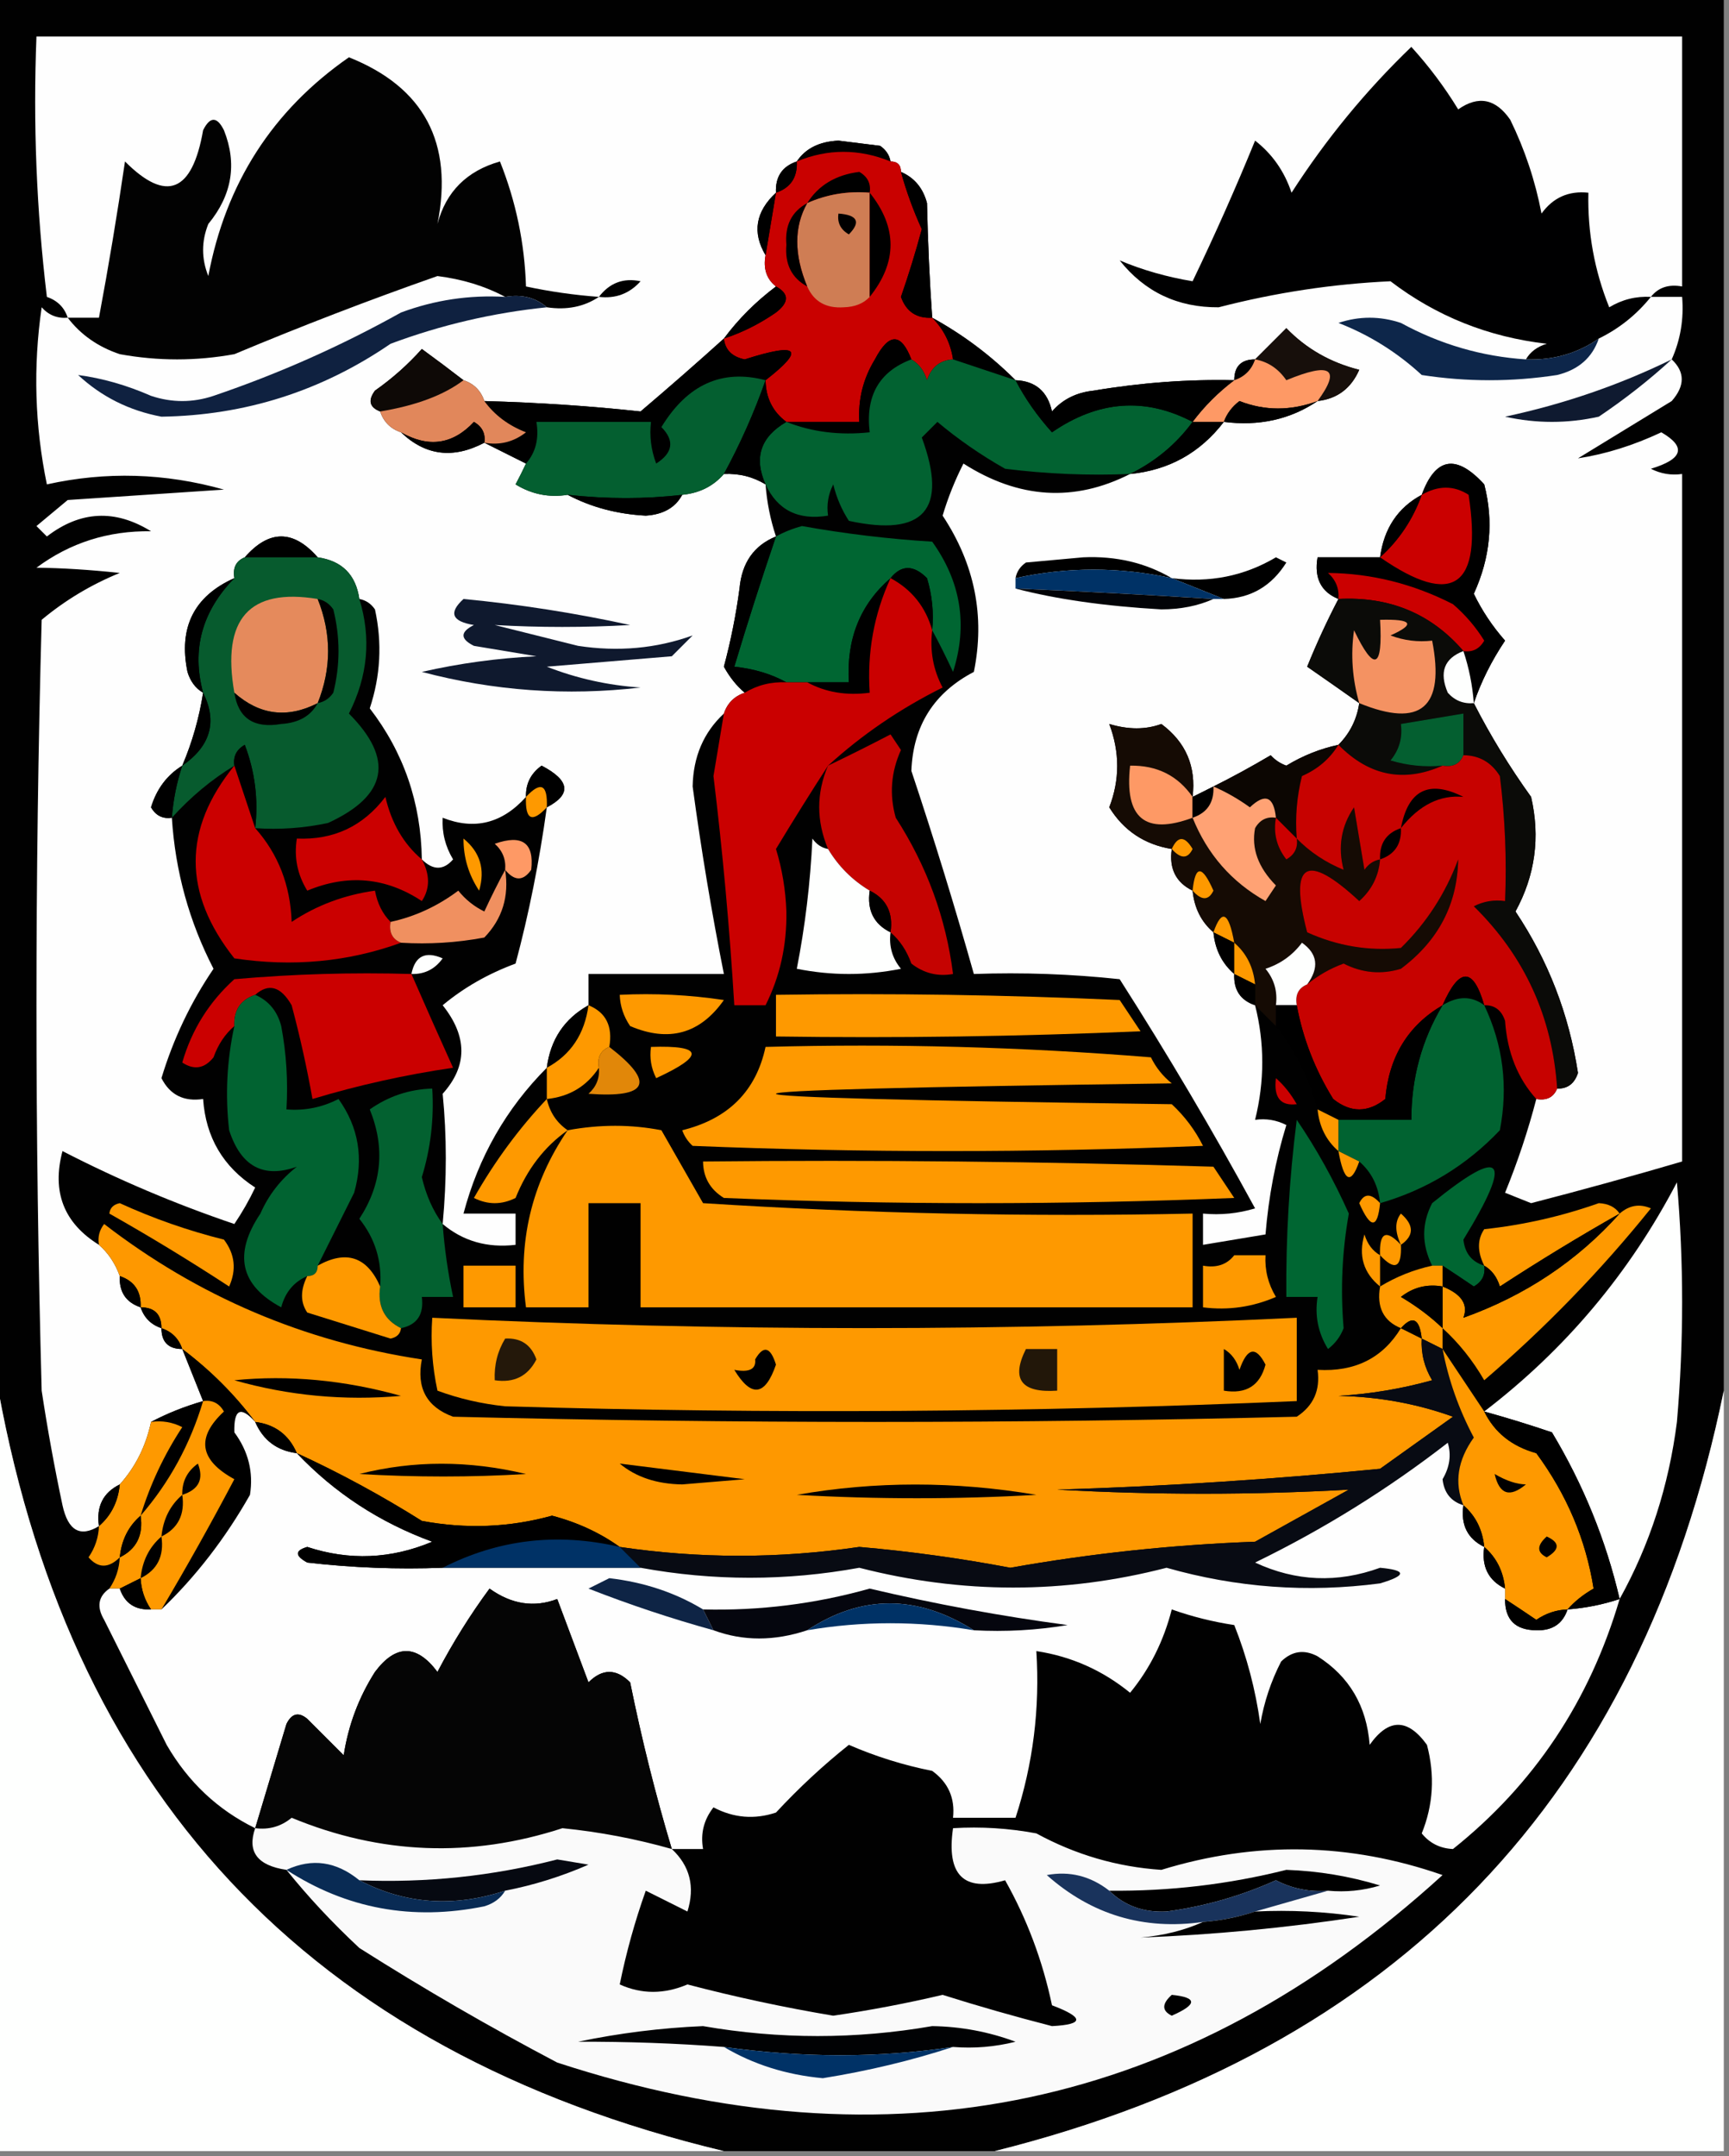 <?xml version="1.0" encoding="UTF-8"?>
<!DOCTYPE svg PUBLIC "-//W3C//DTD SVG 1.1//EN" "http://www.w3.org/Graphics/SVG/1.1/DTD/svg11.dtd">
<svg xmlns="http://www.w3.org/2000/svg" version="1.1" width="166px" height="207px" style="shape-rendering:geometricPrecision; text-rendering:geometricPrecision; image-rendering:optimizeQuality; fill-rule:evenodd; clip-rule:evenodd" xmlns:xlink="http://www.w3.org/1999/xlink">
<rect width="100%" height="100%" fill="#808080" stroke="none"/>
<g><path style="opacity:1" fill="#010101" d="M -0.5,-0.5 C 54.833,-0.5 110.167,-0.5 165.5,-0.5C 165.5,44.167 165.5,88.833 165.5,133.5C 157.503,172.498 134.169,196.831 95.5,206.5C 86.833,206.5 78.167,206.5 69.5,206.5C 29.593,196.928 6.26,171.928 -0.5,131.5C -0.5,87.5 -0.5,43.5 -0.5,-0.5 Z"/></g>
<g><path style="opacity:1" fill="#fefefe" d="M 158.5,28.5 C 159.5,28.5 160.5,28.5 161.5,28.5C 161.675,30.621 161.341,32.621 160.5,34.5C 161.782,35.708 161.782,37.042 160.5,38.5C 157.5,40.333 154.5,42.167 151.5,44C 154.161,43.593 156.827,42.759 159.5,41.5C 161.925,42.9 161.592,44.066 158.5,45C 159.448,45.483 160.448,45.65 161.5,45.5C 161.5,67.5 161.5,89.5 161.5,111.5C 156.717,112.905 151.883,114.238 147,115.5C 146.167,115.167 145.333,114.833 144.5,114.5C 145.705,111.55 146.705,108.55 147.5,105.5C 148.492,105.672 149.158,105.338 149.5,104.5C 150.497,104.53 151.164,104.03 151.5,103C 150.635,97.357 148.635,92.19 145.5,87.5C 147.391,84.038 147.891,80.372 147,76.5C 144.914,73.597 143.081,70.597 141.5,67.5C 142.199,65.444 143.199,63.444 144.5,61.5C 143.289,60.126 142.289,58.626 141.5,57C 143.085,53.54 143.418,50.04 142.5,46.5C 139.819,43.56 137.819,43.893 136.5,47.5C 134.204,48.733 132.87,50.733 132.5,53.5C 130.5,53.5 128.5,53.5 126.5,53.5C 126.157,55.483 126.824,56.817 128.5,57.5C 127.412,59.583 126.412,61.749 125.5,64C 127.196,65.176 128.862,66.343 130.5,67.5C 130.267,69.062 129.6,70.395 128.5,71.5C 126.742,71.877 125.075,72.543 123.5,73.5C 122.914,73.291 122.414,72.957 122,72.5C 120.124,73.609 118.291,74.609 116.5,75.5C 115.833,75.833 115.167,76.167 114.5,76.5C 114.854,73.579 113.854,71.246 111.5,69.5C 109.997,70.052 108.331,70.052 106.5,69.5C 107.516,72.2 107.516,74.866 106.5,77.5C 107.886,79.742 109.886,81.075 112.5,81.5C 112.229,83.38 112.896,84.713 114.5,85.5C 114.66,87.153 115.326,88.486 116.5,89.5C 116.66,91.153 117.326,92.486 118.5,93.5C 118.427,95.027 119.094,96.027 120.5,96.5C 121.418,100.122 121.418,103.788 120.5,107.5C 121.552,107.351 122.552,107.517 123.5,108C 122.46,111.4 121.794,114.9 121.5,118.5C 119.5,118.833 117.5,119.167 115.5,119.5C 115.5,118.5 115.5,117.5 115.5,116.5C 117.199,116.66 118.866,116.494 120.5,116C 116.432,108.534 112.099,101.201 107.5,94C 102.845,93.501 98.178,93.334 93.5,93.5C 91.661,86.979 89.661,80.479 87.5,74C 87.666,69.669 89.666,66.502 93.5,64.5C 94.587,59.165 93.587,54.165 90.5,49.5C 91.015,47.775 91.682,46.108 92.5,44.5C 97.808,47.889 103.141,48.223 108.5,45.5C 112.222,45.139 115.222,43.472 117.5,40.5C 120.877,40.932 123.877,40.266 126.5,38.5C 128.384,38.288 129.717,37.288 130.5,35.5C 127.731,34.801 125.398,33.468 123.5,31.5C 122.452,32.548 121.452,33.548 120.5,34.5C 119.167,34.5 118.5,35.167 118.5,36.5C 114.055,36.401 109.555,36.734 105,37.5C 103.342,37.675 102.009,38.342 101,39.5C 100.578,37.574 99.411,36.574 97.5,36.5C 95.121,34.122 92.455,32.122 89.5,30.5C 89.25,26.944 89.083,23.277 89,19.5C 88.623,18.058 87.79,17.058 86.5,16.5C 86.5,15.833 86.167,15.5 85.5,15.5C 85.389,14.883 85.056,14.383 84.5,14C 83.167,13.833 81.833,13.667 80.5,13.5C 78.667,13.585 77.334,14.252 76.5,15.5C 75.094,15.973 74.427,16.973 74.5,18.5C 72.539,20.32 72.206,22.32 73.5,24.5C 73.263,25.791 73.596,26.791 74.5,27.5C 72.564,28.954 70.897,30.621 69.5,32.5C 66.946,34.806 64.279,37.139 61.5,39.5C 56.721,38.978 51.721,38.645 46.5,38.5C 46.167,37.5 45.5,36.833 44.5,36.5C 43.235,35.521 41.901,34.521 40.5,33.5C 39.174,34.99 37.674,36.324 36,37.5C 35.308,38.437 35.475,39.103 36.5,39.5C 36.833,40.5 37.5,41.167 38.5,41.5C 40.838,43.743 43.504,44.076 46.5,42.5C 47.833,43.167 49.167,43.833 50.5,44.5C 50.196,45.15 49.863,45.816 49.5,46.5C 51.045,47.452 52.712,47.785 54.5,47.5C 56.74,48.687 59.24,49.354 62,49.5C 63.681,49.392 64.848,48.725 65.5,47.5C 67.153,47.34 68.486,46.674 69.5,45.5C 70.959,45.433 72.292,45.766 73.5,46.5C 73.629,48.216 73.962,49.883 74.5,51.5C 72.386,52.36 71.219,54.027 71,56.5C 70.661,59.036 70.161,61.536 69.5,64C 70.056,65.011 70.722,65.844 71.5,66.5C 70.5,66.833 69.833,67.5 69.5,68.5C 67.555,70.307 66.555,72.64 66.5,75.5C 67.316,81.545 68.316,87.545 69.5,93.5C 65.167,93.5 60.833,93.5 56.5,93.5C 56.5,94.5 56.5,95.5 56.5,96.5C 54.178,97.802 52.845,99.802 52.5,102.5C 48.598,106.416 45.931,111.083 44.5,116.5C 46.167,116.5 47.833,116.5 49.5,116.5C 49.5,117.5 49.5,118.5 49.5,119.5C 46.789,119.815 44.456,119.148 42.5,117.5C 42.902,113.225 42.902,109.058 42.5,105C 44.894,102.339 44.894,99.505 42.5,96.5C 44.535,94.805 46.868,93.472 49.5,92.5C 50.773,87.746 51.773,82.746 52.5,77.5C 54.892,76.258 54.725,74.924 52,73.5C 50.961,74.244 50.461,75.244 50.5,76.5C 48.218,79.044 45.551,79.711 42.5,78.5C 42.421,79.93 42.754,81.264 43.5,82.5C 42.575,83.562 41.575,83.562 40.5,82.5C 40.423,77.061 38.757,72.227 35.5,68C 36.536,64.879 36.703,61.712 36,58.5C 35.617,57.944 35.117,57.611 34.5,57.5C 34.167,55.167 32.833,53.833 30.5,53.5C 28.167,50.833 25.833,50.833 23.5,53.5C 22.662,53.842 22.328,54.508 22.5,55.5C 18.625,57.233 17.125,60.233 18,64.5C 18.278,65.416 18.778,66.082 19.5,66.5C 19.122,68.921 18.455,71.254 17.5,73.5C 16.035,74.406 15.035,75.739 14.5,77.5C 14.957,78.297 15.624,78.631 16.5,78.5C 16.826,83.634 18.159,88.468 20.5,93C 18.314,96.215 16.648,99.715 15.5,103.5C 16.32,105.111 17.654,105.778 19.5,105.5C 19.754,109.175 21.42,112.009 24.5,114C 23.929,115.205 23.262,116.372 22.5,117.5C 16.822,115.577 11.322,113.244 6,110.5C 4.959,114.41 6.125,117.41 9.5,119.5C 10.401,120.29 11.068,121.29 11.5,122.5C 11.427,124.027 12.094,125.027 13.5,125.5C 13.833,126.5 14.5,127.167 15.5,127.5C 15.5,128.833 16.167,129.5 17.5,129.5C 18.167,131.167 18.833,132.833 19.5,134.5C 17.694,135.024 16.028,135.691 14.5,136.5C 14.008,138.819 13.008,140.819 11.5,142.5C 9.896,143.287 9.229,144.62 9.5,146.5C 7.7,147.605 6.533,146.939 6,144.5C 5.226,140.853 4.559,137.186 4,133.5C 3.333,108.833 3.333,84.167 4,59.5C 6.251,57.623 8.751,56.123 11.5,55C 8.568,54.689 5.902,54.522 3.5,54.5C 6.727,52.103 10.394,50.937 14.5,51C 11.047,48.864 7.713,49.031 4.5,51.5C 4.167,51.167 3.833,50.833 3.5,50.5C 4.5,49.667 5.5,48.833 6.5,48C 11.5,47.667 16.5,47.333 21.5,47C 15.842,45.408 10.175,45.241 4.5,46.5C 3.337,40.862 3.17,35.196 4,29.5C 4.671,30.252 5.504,30.586 6.5,30.5C 6.189,29.522 5.522,28.855 4.5,28.5C 3.502,20.193 3.169,11.86 3.5,3.5C 56.167,3.5 108.833,3.5 161.5,3.5C 161.5,11.5 161.5,19.5 161.5,27.5C 160.209,27.263 159.209,27.596 158.5,28.5 Z"/></g>
<g><path style="opacity:1" fill="#000001" d="M 158.5,28.5 C 157.127,30.206 155.461,31.54 153.5,32.5C 151.442,33.933 149.108,34.6 146.5,34.5C 146.918,33.778 147.584,33.278 148.5,33C 142.896,32.357 137.896,30.357 133.5,27C 127.962,27.255 122.462,28.088 117,29.5C 113.077,29.529 109.91,28.029 107.5,25C 109.706,25.926 112.039,26.592 114.5,27C 116.634,22.566 118.634,18.066 120.5,13.5C 122.146,14.779 123.313,16.445 124,18.5C 127.297,13.372 131.13,8.706 135.5,4.5C 137.192,6.359 138.692,8.359 140,10.5C 141.938,9.14 143.604,9.473 145,11.5C 146.399,14.363 147.399,17.363 148,20.5C 149.11,18.963 150.61,18.297 152.5,18.5C 152.412,22.306 153.079,25.973 154.5,29.5C 155.736,28.754 157.07,28.421 158.5,28.5 Z"/></g>
<g><path style="opacity:1" fill="#020202" d="M 57.5,28.5 C 56.081,29.451 54.415,29.785 52.5,29.5C 51.432,28.566 50.099,28.232 48.5,28.5C 46.566,27.468 44.4,26.802 42,26.5C 35.469,28.79 28.969,31.29 22.5,34C 18.833,34.667 15.167,34.667 11.5,34C 9.416,33.303 7.749,32.136 6.5,30.5C 7.5,30.5 8.5,30.5 9.5,30.5C 10.429,25.536 11.263,20.536 12,15.5C 15.959,19.477 18.459,18.477 19.5,12.5C 20.167,11.167 20.833,11.167 21.5,12.5C 22.782,15.727 22.282,18.727 20,21.5C 19.333,23.167 19.333,24.833 20,26.5C 21.673,17.59 26.173,10.59 33.5,5.5C 40.719,8.378 43.553,13.712 42,21.5C 42.818,18.405 44.818,16.405 48,15.5C 49.536,19.346 50.369,23.346 50.5,27.5C 52.806,27.993 55.139,28.326 57.5,28.5 Z"/></g>
<g><path style="opacity:1" fill="#000000" d="M 85.5,15.5 C 82.465,14.267 79.465,14.267 76.5,15.5C 77.334,14.252 78.667,13.585 80.5,13.5C 81.833,13.667 83.167,13.833 84.5,14C 85.056,14.383 85.389,14.883 85.5,15.5 Z"/></g>
<g><path style="opacity:1" fill="#c90100" d="M 85.5,15.5 C 86.167,15.5 86.5,15.833 86.5,16.5C 87.014,18.366 87.68,20.2 88.5,22C 87.91,24.196 87.243,26.362 86.5,28.5C 87.005,29.919 88.005,30.585 89.5,30.5C 90.6,31.605 91.267,32.938 91.5,34.5C 90.25,34.577 89.417,35.244 89,36.5C 88.722,35.584 88.222,34.917 87.5,34.5C 86.516,31.93 85.349,31.93 84,34.5C 82.872,36.345 82.372,38.345 82.5,40.5C 80.167,40.5 77.833,40.5 75.5,40.5C 74.194,39.533 73.527,38.199 73.5,36.5C 77.357,33.505 76.69,32.839 71.5,34.5C 70.287,34.253 69.62,33.586 69.5,32.5C 71.255,31.928 72.922,31.095 74.5,30C 75.774,29.023 75.774,28.189 74.5,27.5C 73.596,26.791 73.263,25.791 73.5,24.5C 73.833,22.5 74.167,20.5 74.5,18.5C 75.906,18.027 76.573,17.027 76.5,15.5C 79.465,14.267 82.465,14.267 85.5,15.5 Z"/></g>
<g><path style="opacity:1" fill="#000000" d="M 76.5,15.5 C 76.573,17.027 75.906,18.027 74.5,18.5C 74.427,16.973 75.094,15.973 76.5,15.5 Z"/></g>
<g><path style="opacity:1" fill="#000000" d="M 83.5,18.5 C 81.379,18.325 79.379,18.659 77.5,19.5C 78.574,17.785 80.241,16.785 82.5,16.5C 83.297,16.957 83.631,17.624 83.5,18.5 Z"/></g>
<g><path style="opacity:1" fill="#000000" d="M 86.5,16.5 C 87.79,17.058 88.623,18.058 89,19.5C 89.083,23.277 89.25,26.944 89.5,30.5C 88.005,30.585 87.005,29.919 86.5,28.5C 87.243,26.362 87.91,24.196 88.5,22C 87.68,20.2 87.014,18.366 86.5,16.5 Z"/></g>
<g><path style="opacity:1" fill="#000000" d="M 74.5,18.5 C 74.167,20.5 73.833,22.5 73.5,24.5C 72.206,22.32 72.539,20.32 74.5,18.5 Z"/></g>
<g><path style="opacity:1" fill="#cf7d54" d="M 83.5,18.5 C 83.5,21.833 83.5,25.167 83.5,28.5C 82.903,29.139 82.07,29.472 81,29.5C 79.301,29.613 78.134,28.947 77.5,27.5C 76.225,24.431 76.225,21.764 77.5,19.5C 79.379,18.659 81.379,18.325 83.5,18.5 Z"/></g>
<g><path style="opacity:1" fill="#000000" d="M 83.5,18.5 C 86.167,21.833 86.167,25.167 83.5,28.5C 83.5,25.167 83.5,21.833 83.5,18.5 Z"/></g>
<g><path style="opacity:1" fill="#000000" d="M 77.5,19.5 C 76.225,21.764 76.225,24.431 77.5,27.5C 76.007,26.688 75.34,25.355 75.5,23.5C 75.34,21.645 76.007,20.312 77.5,19.5 Z"/></g>
<g><path style="opacity:1" fill="#000000" d="M 80.5,20.5 C 82.337,20.64 82.67,21.306 81.5,22.5C 80.703,22.043 80.369,21.376 80.5,20.5 Z"/></g>
<g><path style="opacity:1" fill="#000000" d="M 57.5,28.5 C 58.527,27.152 59.86,26.652 61.5,27C 60.437,28.188 59.103,28.688 57.5,28.5 Z"/></g>
<g><path style="opacity:1" fill="#000000" d="M 74.5,27.5 C 75.774,28.189 75.774,29.023 74.5,30C 72.922,31.095 71.255,31.928 69.5,32.5C 70.897,30.621 72.564,28.954 74.5,27.5 Z"/></g>
<g><path style="opacity:1" fill="#0f2140" d="M 48.5,28.5 C 50.099,28.232 51.432,28.566 52.5,29.5C 47.347,30.025 42.347,31.192 37.5,33C 30.863,37.546 23.529,39.879 15.5,40C 12.412,39.421 9.745,38.087 7.5,36C 9.823,36.306 12.156,36.972 14.5,38C 16.5,38.667 18.5,38.667 20.5,38C 26.736,35.883 32.736,33.216 38.5,30C 41.726,28.801 45.059,28.301 48.5,28.5 Z"/></g>
<g><path style="opacity:1" fill="#000000" d="M 89.5,30.5 C 92.455,32.122 95.121,34.122 97.5,36.5C 95.5,35.833 93.5,35.167 91.5,34.5C 91.267,32.938 90.6,31.605 89.5,30.5 Z"/></g>
<g><path style="opacity:1" fill="#0d264a" d="M 146.5,34.5 C 149.108,34.6 151.442,33.933 153.5,32.5C 152.878,34.335 151.544,35.502 149.5,36C 145.167,36.667 140.833,36.667 136.5,36C 134.137,33.82 131.47,32.153 128.5,31C 130.5,30.333 132.5,30.333 134.5,31C 138.268,33.056 142.268,34.222 146.5,34.5 Z"/></g>
<g><path style="opacity:1" fill="#170f0b" d="M 126.5,38.5 C 128.782,35.392 127.782,34.725 123.5,36.5C 122.735,35.388 121.735,34.721 120.5,34.5C 121.452,33.548 122.452,32.548 123.5,31.5C 125.398,33.468 127.731,34.801 130.5,35.5C 129.717,37.288 128.384,38.288 126.5,38.5 Z"/></g>
<g><path style="opacity:1" fill="#000000" d="M 69.5,32.5 C 69.62,33.586 70.287,34.253 71.5,34.5C 76.69,32.839 77.357,33.505 73.5,36.5C 69.332,35.403 65.998,36.903 63.5,41C 64.784,42.297 64.617,43.464 63,44.5C 62.51,43.207 62.343,41.873 62.5,40.5C 58.833,40.5 55.167,40.5 51.5,40.5C 51.768,42.099 51.434,43.432 50.5,44.5C 49.167,43.833 47.833,43.167 46.5,42.5C 47.978,42.762 49.311,42.429 50.5,41.5C 48.816,40.85 47.483,39.85 46.5,38.5C 51.721,38.645 56.721,38.978 61.5,39.5C 64.279,37.139 66.946,34.806 69.5,32.5 Z"/></g>
<g><path style="opacity:1" fill="#000000" d="M 87.5,34.5 C 84.41,35.665 83.076,37.998 83.5,41.5C 80.615,41.806 77.948,41.473 75.5,40.5C 77.833,40.5 80.167,40.5 82.5,40.5C 82.372,38.345 82.872,36.345 84,34.5C 85.349,31.93 86.516,31.93 87.5,34.5 Z"/></g>
<g><path style="opacity:1" fill="#0e0906" d="M 44.5,36.5 C 42.608,37.931 39.941,38.931 36.5,39.5C 35.475,39.103 35.308,38.437 36,37.5C 37.674,36.324 39.174,34.99 40.5,33.5C 41.901,34.521 43.235,35.521 44.5,36.5 Z"/></g>
<g><path style="opacity:1" fill="#026231" d="M 87.5,34.5 C 88.222,34.917 88.722,35.584 89,36.5C 89.417,35.244 90.25,34.577 91.5,34.5C 93.5,35.167 95.5,35.833 97.5,36.5C 98.421,38.269 99.588,39.935 101,41.5C 105.442,38.443 109.942,38.109 114.5,40.5C 112.941,42.624 110.941,44.291 108.5,45.5C 104.486,45.666 100.486,45.499 96.5,45C 94.161,43.677 91.995,42.177 90,40.5C 89.5,41 89,41.5 88.5,42C 91.046,48.904 88.712,51.57 81.5,50C 80.809,48.933 80.309,47.766 80,46.5C 79.517,47.448 79.35,48.448 79.5,49.5C 76.642,49.972 74.642,48.972 73.5,46.5C 72.355,43.936 73.021,41.936 75.5,40.5C 77.948,41.473 80.615,41.806 83.5,41.5C 83.076,37.998 84.41,35.665 87.5,34.5 Z"/></g>
<g><path style="opacity:1" fill="#000000" d="M 120.5,34.5 C 120.167,35.5 119.5,36.167 118.5,36.5C 118.5,35.167 119.167,34.5 120.5,34.5 Z"/></g>
<g><path style="opacity:1" fill="#fe9965" d="M 120.5,34.5 C 121.735,34.721 122.735,35.388 123.5,36.5C 127.782,34.725 128.782,35.392 126.5,38.5C 123.932,39.45 121.432,39.45 119,38.5C 118.283,39.044 117.783,39.711 117.5,40.5C 116.5,40.5 115.5,40.5 114.5,40.5C 115.625,39 116.959,37.667 118.5,36.5C 119.5,36.167 120.167,35.5 120.5,34.5 Z"/></g>
<g><path style="opacity:1" fill="#045f30" d="M 73.5,36.5 C 72.412,39.599 71.078,42.599 69.5,45.5C 68.486,46.674 67.153,47.34 65.5,47.5C 61.954,47.915 58.287,47.915 54.5,47.5C 52.712,47.785 51.045,47.452 49.5,46.5C 49.863,45.816 50.196,45.15 50.5,44.5C 51.434,43.432 51.768,42.099 51.5,40.5C 55.167,40.5 58.833,40.5 62.5,40.5C 62.343,41.873 62.51,43.207 63,44.5C 64.617,43.464 64.784,42.297 63.5,41C 65.998,36.903 69.332,35.403 73.5,36.5 Z"/></g>
<g><path style="opacity:1" fill="#e1875b" d="M 44.5,36.5 C 45.5,36.833 46.167,37.5 46.5,38.5C 47.483,39.85 48.816,40.85 50.5,41.5C 49.311,42.429 47.978,42.762 46.5,42.5C 46.631,41.624 46.297,40.957 45.5,40.5C 43.473,42.674 41.14,43.008 38.5,41.5C 37.5,41.167 36.833,40.5 36.5,39.5C 39.941,38.931 42.608,37.931 44.5,36.5 Z"/></g>
<g><path style="opacity:1" fill="#000000" d="M 73.5,36.5 C 73.527,38.199 74.194,39.533 75.5,40.5C 73.021,41.936 72.355,43.936 73.5,46.5C 72.292,45.766 70.959,45.433 69.5,45.5C 71.078,42.599 72.412,39.599 73.5,36.5 Z"/></g>
<g><path style="opacity:1" fill="#000000" d="M 97.5,36.5 C 99.411,36.574 100.578,37.574 101,39.5C 102.009,38.342 103.342,37.675 105,37.5C 109.555,36.734 114.055,36.401 118.5,36.5C 116.959,37.667 115.625,39 114.5,40.5C 109.942,38.109 105.442,38.443 101,41.5C 99.588,39.935 98.421,38.269 97.5,36.5 Z"/></g>
<g><path style="opacity:1" fill="#000000" d="M 126.5,38.5 C 123.877,40.266 120.877,40.932 117.5,40.5C 117.783,39.711 118.283,39.044 119,38.5C 121.432,39.45 123.932,39.45 126.5,38.5 Z"/></g>
<g><path style="opacity:1" fill="#0f1a30" d="M 160.5,34.5 C 158.353,36.469 156.02,38.303 153.5,40C 150.5,40.667 147.5,40.667 144.5,40C 150.15,38.79 155.483,36.957 160.5,34.5 Z"/></g>
<g><path style="opacity:1" fill="#000000" d="M 46.5,42.5 C 43.504,44.076 40.838,43.743 38.5,41.5C 41.14,43.008 43.473,42.674 45.5,40.5C 46.297,40.957 46.631,41.624 46.5,42.5 Z"/></g>
<g><path style="opacity:1" fill="#000000" d="M 114.5,40.5 C 115.5,40.5 116.5,40.5 117.5,40.5C 115.222,43.472 112.222,45.139 108.5,45.5C 110.941,44.291 112.941,42.624 114.5,40.5 Z"/></g>
<g><path style="opacity:1" fill="#000000" d="M 141.5,67.5 C 141.371,65.784 141.038,64.117 140.5,62.5C 141.376,62.631 142.043,62.297 142.5,61.5C 141.687,60.186 140.687,59.02 139.5,58C 135.673,56.043 131.673,55.043 127.5,55C 128.252,55.671 128.586,56.504 128.5,57.5C 126.824,56.817 126.157,55.483 126.5,53.5C 128.5,53.5 130.5,53.5 132.5,53.5C 139.515,58.359 142.348,56.359 141,47.5C 139.586,46.587 138.086,46.587 136.5,47.5C 137.819,43.893 139.819,43.56 142.5,46.5C 143.418,50.04 143.085,53.54 141.5,57C 142.289,58.626 143.289,60.126 144.5,61.5C 143.199,63.444 142.199,65.444 141.5,67.5 Z"/></g>
<g><path style="opacity:1" fill="#cb0000" d="M 132.5,53.5 C 134.326,51.852 135.66,49.852 136.5,47.5C 138.086,46.587 139.586,46.587 141,47.5C 142.348,56.359 139.515,58.359 132.5,53.5 Z"/></g>
<g><path style="opacity:1" fill="#000000" d="M 54.5,47.5 C 58.287,47.915 61.954,47.915 65.5,47.5C 64.848,48.725 63.681,49.392 62,49.5C 59.24,49.354 56.74,48.687 54.5,47.5 Z"/></g>
<g><path style="opacity:1" fill="#000000" d="M 136.5,47.5 C 135.66,49.852 134.326,51.852 132.5,53.5C 132.87,50.733 134.204,48.733 136.5,47.5 Z"/></g>
<g><path style="opacity:1" fill="#006632" d="M 89.5,60.5 C 89.66,58.801 89.493,57.134 89,55.5C 87.708,54.209 86.542,54.209 85.5,55.5C 82.582,58.028 81.248,61.361 81.5,65.5C 80.167,65.5 78.833,65.5 77.5,65.5C 76.833,65.5 76.167,65.5 75.5,65.5C 74.048,64.698 72.382,64.198 70.5,64C 71.756,59.808 73.09,55.642 74.5,51.5C 75.265,51.077 76.098,50.743 77,50.5C 81.127,51.239 85.294,51.739 89.5,52C 92.264,55.853 92.931,60.02 91.5,64.5C 90.828,63.051 90.161,61.718 89.5,60.5 Z"/></g>
<g><path style="opacity:1" fill="#000000" d="M 30.5,53.5 C 28.167,53.5 25.833,53.5 23.5,53.5C 25.833,50.833 28.167,50.833 30.5,53.5 Z"/></g>
<g><path style="opacity:1" fill="#000000" d="M 74.5,51.5 C 73.09,55.642 71.756,59.808 70.5,64C 72.382,64.198 74.048,64.698 75.5,65.5C 74.041,65.433 72.708,65.766 71.5,66.5C 70.722,65.844 70.056,65.011 69.5,64C 70.161,61.536 70.661,59.036 71,56.5C 71.219,54.027 72.386,52.36 74.5,51.5 Z"/></g>
<g><path style="opacity:1" fill="#075b2e" d="M 23.5,53.5 C 25.833,53.5 28.167,53.5 30.5,53.5C 32.833,53.833 34.167,55.167 34.5,57.5C 35.657,61.242 35.323,64.909 33.5,68.5C 37.865,72.883 37.198,76.383 31.5,79C 29.19,79.497 26.857,79.663 24.5,79.5C 24.813,76.753 24.48,74.087 23.5,71.5C 22.703,71.957 22.369,72.624 22.5,73.5C 20.304,74.838 18.304,76.505 16.5,78.5C 16.629,76.784 16.962,75.117 17.5,73.5C 20.218,71.618 20.885,69.285 19.5,66.5C 18.385,62.359 19.385,58.692 22.5,55.5C 22.328,54.508 22.662,53.842 23.5,53.5 Z"/></g>
<g><path style="opacity:1" fill="#000000" d="M 112.5,55.5 C 107.469,54.409 102.469,54.409 97.5,55.5C 97.611,54.883 97.944,54.383 98.5,54C 100.333,53.833 102.167,53.667 104,53.5C 107.15,53.36 109.983,54.027 112.5,55.5 Z"/></g>
<g><path style="opacity:1" fill="#000000" d="M 117.5,57.5 C 115.833,56.833 114.167,56.167 112.5,55.5C 116.131,55.968 119.465,55.301 122.5,53.5C 122.833,53.667 123.167,53.833 123.5,54C 122.084,56.264 120.084,57.431 117.5,57.5 Z"/></g>
<g><path style="opacity:1" fill="#000000" d="M 85.5,55.5 C 86.542,54.209 87.708,54.209 89,55.5C 89.493,57.134 89.66,58.801 89.5,60.5C 88.868,58.257 87.534,56.591 85.5,55.5 Z"/></g>
<g><path style="opacity:1" fill="#003266" d="M 112.5,55.5 C 114.167,56.167 115.833,56.833 117.5,57.5C 117.167,57.5 116.833,57.5 116.5,57.5C 110.171,57.1 103.838,56.767 97.5,56.5C 97.5,56.167 97.5,55.833 97.5,55.5C 102.469,54.409 107.469,54.409 112.5,55.5 Z"/></g>
<g><path style="opacity:1" fill="#cb0000" d="M 140.5,62.5 C 137.41,58.907 133.41,57.241 128.5,57.5C 128.586,56.504 128.252,55.671 127.5,55C 131.673,55.043 135.673,56.043 139.5,58C 140.687,59.02 141.687,60.186 142.5,61.5C 142.043,62.297 141.376,62.631 140.5,62.5 Z"/></g>
<g><path style="opacity:1" fill="#000000" d="M 22.5,55.5 C 19.385,58.692 18.385,62.359 19.5,66.5C 18.778,66.082 18.278,65.416 18,64.5C 17.125,60.233 18.625,57.233 22.5,55.5 Z"/></g>
<g><path style="opacity:1" fill="#000000" d="M 85.5,55.5 C 83.908,58.966 83.242,62.633 83.5,66.5C 81.265,66.795 79.265,66.461 77.5,65.5C 78.833,65.5 80.167,65.5 81.5,65.5C 81.248,61.361 82.582,58.028 85.5,55.5 Z"/></g>
<g><path style="opacity:1" fill="#ca0000" d="M 85.5,55.5 C 87.534,56.591 88.868,58.257 89.5,60.5C 89.261,62.467 89.594,64.3 90.5,66C 86.42,68.028 82.754,70.528 79.5,73.5C 77.845,76.056 76.179,78.723 74.5,81.5C 75.095,83.44 75.428,85.44 75.5,87.5C 75.552,90.741 74.885,93.741 73.5,96.5C 72.5,96.5 71.5,96.5 70.5,96.5C 70.054,89.15 69.388,81.817 68.5,74.5C 68.84,72.488 69.173,70.488 69.5,68.5C 69.833,67.5 70.5,66.833 71.5,66.5C 72.708,65.766 74.041,65.433 75.5,65.5C 76.167,65.5 76.833,65.5 77.5,65.5C 79.265,66.461 81.265,66.795 83.5,66.5C 83.242,62.633 83.908,58.966 85.5,55.5 Z"/></g>
<g><path style="opacity:1" fill="#e58a5c" d="M 30.5,57.5 C 31.833,60.833 31.833,64.167 30.5,67.5C 27.589,68.984 24.922,68.65 22.5,66.5C 21.261,59.418 23.928,56.418 30.5,57.5 Z"/></g>
<g><path style="opacity:1" fill="#020307" d="M 97.5,56.5 C 103.838,56.767 110.171,57.1 116.5,57.5C 115.036,58.16 113.369,58.493 111.5,58.5C 106.065,58.189 101.398,57.523 97.5,56.5 Z"/></g>
<g><path style="opacity:1" fill="#000000" d="M 30.5,57.5 C 31.117,57.611 31.617,57.944 32,58.5C 32.667,61.167 32.667,63.833 32,66.5C 31.617,67.056 31.117,67.389 30.5,67.5C 31.833,64.167 31.833,60.833 30.5,57.5 Z"/></g>
<g><path style="opacity:1" fill="#0b0b08" d="M 128.5,57.5 C 133.41,57.241 137.41,58.907 140.5,62.5C 138.656,63.204 138.156,64.537 139,66.5C 139.671,67.252 140.504,67.586 141.5,67.5C 143.081,70.597 144.914,73.597 147,76.5C 147.891,80.372 147.391,84.038 145.5,87.5C 148.635,92.19 150.635,97.357 151.5,103C 151.164,104.03 150.497,104.53 149.5,104.5C 149.045,97.627 146.378,91.794 141.5,87C 142.448,86.517 143.448,86.35 144.5,86.5C 144.666,82.486 144.499,78.486 144,74.5C 143.184,73.177 142.017,72.511 140.5,72.5C 140.5,71.167 140.5,69.833 140.5,68.5C 138.5,68.833 136.5,69.167 134.5,69.5C 134.67,70.822 134.337,71.989 133.5,73C 135.134,73.493 136.801,73.66 138.5,73.5C 134.776,75.155 131.443,74.489 128.5,71.5C 129.6,70.395 130.267,69.062 130.5,67.5C 128.862,66.343 127.196,65.176 125.5,64C 126.412,61.749 127.412,59.583 128.5,57.5 Z"/></g>
<g><path style="opacity:1" fill="#f49262" d="M 130.5,67.5 C 129.833,65.181 129.666,62.847 130,60.5C 131.941,64.554 132.775,64.22 132.5,59.5C 135.598,59.413 135.932,59.913 133.5,61C 134.793,61.49 136.127,61.657 137.5,61.5C 138.752,67.921 136.419,69.921 130.5,67.5 Z"/></g>
<g><path style="opacity:1" fill="#0f192e" d="M 44.5,57.5 C 49.869,58.013 55.202,58.846 60.5,60C 56.147,60.245 51.813,60.245 47.5,60C 50.167,60.667 52.833,61.333 55.5,62C 59.353,62.587 63.02,62.254 66.5,61C 65.833,61.667 65.167,62.333 64.5,63C 60.5,63.333 56.5,63.667 52.5,64C 55.377,65.127 58.377,65.793 61.5,66C 54.4,66.826 47.4,66.326 40.5,64.5C 44.122,63.675 47.789,63.175 51.5,63C 49.5,62.667 47.5,62.333 45.5,62C 44.167,61.333 44.167,60.667 45.5,60C 43.381,59.658 43.047,58.825 44.5,57.5 Z"/></g>
<g><path style="opacity:1" fill="#fefffe" d="M 140.5,62.5 C 141.038,64.117 141.371,65.784 141.5,67.5C 140.504,67.586 139.671,67.252 139,66.5C 138.156,64.537 138.656,63.204 140.5,62.5 Z"/></g>
<g><path style="opacity:1" fill="#000000" d="M 19.5,66.5 C 20.885,69.285 20.218,71.618 17.5,73.5C 18.455,71.254 19.122,68.921 19.5,66.5 Z"/></g>
<g><path style="opacity:1" fill="#000000" d="M 22.5,66.5 C 24.922,68.65 27.589,68.984 30.5,67.5C 29.848,68.725 28.681,69.392 27,69.5C 24.374,69.95 22.874,68.95 22.5,66.5 Z"/></g>
<g><path style="opacity:1" fill="#045f30" d="M 140.5,72.5 C 140.158,73.338 139.492,73.672 138.5,73.5C 136.801,73.66 135.134,73.493 133.5,73C 134.337,71.989 134.67,70.822 134.5,69.5C 136.5,69.167 138.5,68.833 140.5,68.5C 140.5,69.833 140.5,71.167 140.5,72.5 Z"/></g>
<g><path style="opacity:1" fill="#150b04" d="M 114.5,76.5 C 113.077,74.455 111.077,73.455 108.5,73.5C 107.938,78.533 109.938,80.199 114.5,78.5C 115.913,82.007 118.246,84.673 121.5,86.5C 121.833,86 122.167,85.5 122.5,85C 120.793,83.268 120.127,81.435 120.5,79.5C 120.957,78.703 121.624,78.369 122.5,78.5C 122.238,79.978 122.571,81.311 123.5,82.5C 124.298,82.043 124.631,81.376 124.5,80.5C 125.749,81.778 127.249,82.778 129,83.5C 128.43,81.307 128.764,79.307 130,77.5C 130.333,79.5 130.667,81.5 131,83.5C 131.383,82.944 131.883,82.611 132.5,82.5C 132.372,84.09 131.705,85.423 130.5,86.5C 125.407,81.778 123.74,82.778 125.5,89.5C 128.405,90.813 131.405,91.313 134.5,91C 136.956,88.593 138.789,85.759 140,82.5C 139.926,86.811 138.093,90.311 134.5,93C 132.623,93.576 130.789,93.409 129,92.5C 127.697,92.978 126.531,93.645 125.5,94.5C 126.677,92.897 126.511,91.564 125,90.5C 124.097,91.701 122.931,92.535 121.5,93C 122.337,94.011 122.67,95.178 122.5,96.5C 122.5,97.167 122.5,97.833 122.5,98.5C 121.833,97.833 121.167,97.167 120.5,96.5C 120.5,95.833 120.5,95.167 120.5,94.5C 120.34,92.847 119.674,91.514 118.5,90.5C 117.968,87.54 117.301,87.207 116.5,89.5C 115.326,88.486 114.66,87.153 114.5,85.5C 112.896,84.713 112.229,83.38 112.5,81.5C 109.886,81.075 107.886,79.742 106.5,77.5C 107.516,74.866 107.516,72.2 106.5,69.5C 108.331,70.052 109.997,70.052 111.5,69.5C 113.854,71.246 114.854,73.579 114.5,76.5 Z"/></g>
<g><path style="opacity:1" fill="#c50301" d="M 85.5,89.5 C 85.771,87.62 85.104,86.287 83.5,85.5C 81.833,84.5 80.5,83.167 79.5,81.5C 78.37,78.803 78.37,76.137 79.5,73.5C 81.466,72.559 83.466,71.559 85.5,70.5C 85.833,71 86.167,71.5 86.5,72C 85.541,74.12 85.374,76.287 86,78.5C 88.988,83.131 90.822,88.131 91.5,93.5C 90.022,93.762 88.689,93.429 87.5,92.5C 87.058,91.261 86.391,90.261 85.5,89.5 Z"/></g>
<g><path style="opacity:1" fill="#000000" d="M 24.5,79.5 C 23.833,77.5 23.167,75.5 22.5,73.5C 22.369,72.624 22.703,71.957 23.5,71.5C 24.48,74.087 24.813,76.753 24.5,79.5 Z"/></g>
<g><path style="opacity:1" fill="#0c0602" d="M 128.5,71.5 C 127.685,72.837 126.518,73.837 125,74.5C 124.505,76.473 124.338,78.473 124.5,80.5C 123.833,79.833 123.167,79.167 122.5,78.5C 122.294,76.451 121.461,76.118 120,77.5C 118.887,76.695 117.721,76.028 116.5,75.5C 118.291,74.609 120.124,73.609 122,72.5C 122.414,72.957 122.914,73.291 123.5,73.5C 125.075,72.543 126.742,71.877 128.5,71.5 Z"/></g>
<g><path style="opacity:1" fill="#c70200" d="M 128.5,71.5 C 131.443,74.489 134.776,75.155 138.5,73.5C 139.492,73.672 140.158,73.338 140.5,72.5C 142.017,72.511 143.184,73.177 144,74.5C 144.499,78.486 144.666,82.486 144.5,86.5C 143.448,86.35 142.448,86.517 141.5,87C 146.378,91.794 149.045,97.627 149.5,104.5C 149.158,105.338 148.492,105.672 147.5,105.5C 145.713,103.526 144.713,101.026 144.5,98C 144.164,96.97 143.497,96.47 142.5,96.5C 141.443,92.832 140.109,92.832 138.5,96.5C 135.185,98.441 133.351,101.441 133,105.5C 131.333,106.833 129.667,106.833 128,105.5C 126.259,102.691 125.092,99.691 124.5,96.5C 124.328,95.508 124.662,94.842 125.5,94.5C 126.531,93.645 127.697,92.978 129,92.5C 130.789,93.409 132.623,93.576 134.5,93C 138.093,90.311 139.926,86.811 140,82.5C 138.789,85.759 136.956,88.593 134.5,91C 131.405,91.313 128.405,90.813 125.5,89.5C 123.74,82.778 125.407,81.778 130.5,86.5C 131.705,85.423 132.372,84.09 132.5,82.5C 131.883,82.611 131.383,82.944 131,83.5C 130.667,81.5 130.333,79.5 130,77.5C 128.764,79.307 128.43,81.307 129,83.5C 127.249,82.778 125.749,81.778 124.5,80.5C 124.338,78.473 124.505,76.473 125,74.5C 126.518,73.837 127.685,72.837 128.5,71.5 Z"/></g>
<g><path style="opacity:1" fill="#000000" d="M 17.5,73.5 C 16.962,75.117 16.629,76.784 16.5,78.5C 15.624,78.631 14.957,78.297 14.5,77.5C 15.035,75.739 16.035,74.406 17.5,73.5 Z"/></g>
<g><path style="opacity:1" fill="#cb0000" d="M 22.5,73.5 C 23.167,75.5 23.833,77.5 24.5,79.5C 26.714,81.985 27.881,84.985 28,88.5C 30.386,86.909 33.053,85.909 36,85.5C 36.232,86.737 36.732,87.737 37.5,88.5C 37.328,89.492 37.662,90.158 38.5,90.5C 33.424,92.341 28.091,92.841 22.5,92C 17.549,85.754 17.549,79.588 22.5,73.5 Z"/></g>
<g><path style="opacity:1" fill="#000000" d="M 52.5,77.5 C 52.591,75.302 51.925,74.969 50.5,76.5C 50.461,75.244 50.961,74.244 52,73.5C 54.725,74.924 54.892,76.258 52.5,77.5 Z"/></g>
<g><path style="opacity:1" fill="#fe9965" d="M 114.5,76.5 C 114.5,77.167 114.5,77.833 114.5,78.5C 109.938,80.199 107.938,78.533 108.5,73.5C 111.077,73.455 113.077,74.455 114.5,76.5 Z"/></g>
<g><path style="opacity:1" fill="#fe9900" d="M 52.5,77.5 C 51.075,79.031 50.409,78.698 50.5,76.5C 51.925,74.969 52.591,75.302 52.5,77.5 Z"/></g>
<g><path style="opacity:1" fill="#000000" d="M 116.5,75.5 C 116.573,77.027 115.906,78.027 114.5,78.5C 114.5,77.833 114.5,77.167 114.5,76.5C 115.167,76.167 115.833,75.833 116.5,75.5 Z"/></g>
<g><path style="opacity:1" fill="#ffa274" d="M 116.5,75.5 C 117.721,76.028 118.887,76.695 120,77.5C 121.461,76.118 122.294,76.451 122.5,78.5C 121.624,78.369 120.957,78.703 120.5,79.5C 120.127,81.435 120.793,83.268 122.5,85C 122.167,85.5 121.833,86 121.5,86.5C 118.246,84.673 115.913,82.007 114.5,78.5C 115.906,78.027 116.573,77.027 116.5,75.5 Z"/></g>
<g><path style="opacity:1" fill="#000000" d="M 134.5,79.5 C 135.193,75.83 137.193,74.83 140.5,76.5C 138.257,76.282 136.257,77.282 134.5,79.5 Z"/></g>
<g><path style="opacity:1" fill="#cb0000" d="M 40.5,82.5 C 41.292,83.967 41.292,85.3 40.5,86.5C 37.047,84.218 33.381,83.885 29.5,85.5C 28.548,83.955 28.215,82.288 28.5,80.5C 32.025,80.654 34.859,79.321 37,76.5C 37.586,79.019 38.753,81.019 40.5,82.5 Z"/></g>
<g><path style="opacity:1" fill="#cb0000" d="M 122.5,78.5 C 123.167,79.167 123.833,79.833 124.5,80.5C 124.631,81.376 124.298,82.043 123.5,82.5C 122.571,81.311 122.238,79.978 122.5,78.5 Z"/></g>
<g><path style="opacity:1" fill="#000000" d="M 134.5,79.5 C 134.573,81.027 133.906,82.027 132.5,82.5C 132.427,80.973 133.094,79.973 134.5,79.5 Z"/></g>
<g><path style="opacity:1" fill="#fe9900" d="M 44.5,80.5 C 46.099,81.799 46.599,83.465 46,85.5C 44.991,83.975 44.491,82.308 44.5,80.5 Z"/></g>
<g><path style="opacity:1" fill="#fe9965" d="M 48.5,83.5 C 48.586,82.504 48.252,81.671 47.5,81C 50.134,80.075 51.301,80.909 51,83.5C 50.23,84.598 49.397,84.598 48.5,83.5 Z"/></g>
<g><path style="opacity:1" fill="#fefffe" d="M 79.5,81.5 C 80.5,83.167 81.833,84.5 83.5,85.5C 83.229,87.38 83.896,88.713 85.5,89.5C 85.33,90.822 85.663,91.989 86.5,93C 83.167,93.667 79.833,93.667 76.5,93C 77.3,88.92 77.8,84.753 78,80.5C 78.383,81.056 78.883,81.389 79.5,81.5 Z"/></g>
<g><path style="opacity:1" fill="#fe9900" d="M 112.5,81.5 C 113.077,80.227 113.743,80.227 114.5,81.5C 114.03,82.463 113.363,82.463 112.5,81.5 Z"/></g>
<g><path style="opacity:1" fill="#f09060" d="M 48.5,83.5 C 48.896,86.044 48.229,88.211 46.5,90C 43.854,90.497 41.187,90.664 38.5,90.5C 37.662,90.158 37.328,89.492 37.5,88.5C 39.842,87.992 42.009,86.992 44,85.5C 44.689,86.357 45.522,87.023 46.5,87.5C 47.172,86.051 47.839,84.718 48.5,83.5 Z"/></g>
<g><path style="opacity:1" fill="#fe9900" d="M 114.5,85.5 C 114.747,83.025 115.413,83.025 116.5,85.5C 116.03,86.463 115.363,86.463 114.5,85.5 Z"/></g>
<g><path style="opacity:1" fill="#000000" d="M 83.5,85.5 C 85.104,86.287 85.771,87.62 85.5,89.5C 83.896,88.713 83.229,87.38 83.5,85.5 Z"/></g>
<g><path style="opacity:1" fill="#fe9900" d="M 118.5,90.5 C 117.833,90.167 117.167,89.833 116.5,89.5C 117.301,87.207 117.968,87.54 118.5,90.5 Z"/></g>
<g><path style="opacity:1" fill="#000000" d="M 116.5,89.5 C 117.167,89.833 117.833,90.167 118.5,90.5C 118.5,91.5 118.5,92.5 118.5,93.5C 117.326,92.486 116.66,91.153 116.5,89.5 Z"/></g>
<g><path style="opacity:1" fill="#fe9900" d="M 118.5,90.5 C 119.674,91.514 120.34,92.847 120.5,94.5C 119.833,94.167 119.167,93.833 118.5,93.5C 118.5,92.5 118.5,91.5 118.5,90.5 Z"/></g>
<g><path style="opacity:1" fill="#fefffe" d="M 125.5,94.5 C 124.662,94.842 124.328,95.508 124.5,96.5C 123.833,96.5 123.167,96.5 122.5,96.5C 122.67,95.178 122.337,94.011 121.5,93C 122.931,92.535 124.097,91.701 125,90.5C 126.511,91.564 126.677,92.897 125.5,94.5 Z"/></g>
<g><path style="opacity:1" fill="#fefffe" d="M 39.5,93.5 C 39.843,91.775 40.843,91.275 42.5,92C 41.756,93.039 40.756,93.539 39.5,93.5 Z"/></g>
<g><path style="opacity:1" fill="#cb0000" d="M 39.5,93.5 C 40.803,96.483 42.136,99.483 43.5,102.5C 38.89,103.175 34.39,104.175 30,105.5C 29.461,102.471 28.794,99.472 28,96.5C 26.959,94.689 25.793,94.355 24.5,95.5C 23.094,95.973 22.427,96.973 22.5,98.5C 21.609,99.261 20.942,100.261 20.5,101.5C 19.635,102.583 18.635,102.749 17.5,102C 18.403,98.862 20.07,96.195 22.5,94C 28.157,93.501 33.824,93.334 39.5,93.5 Z"/></g>
<g><path style="opacity:1" fill="#000000" d="M 118.5,93.5 C 119.167,93.833 119.833,94.167 120.5,94.5C 120.5,95.167 120.5,95.833 120.5,96.5C 119.094,96.027 118.427,95.027 118.5,93.5 Z"/></g>
<g><path style="opacity:1" fill="#000000" d="M 142.5,96.5 C 141.298,95.595 139.964,95.595 138.5,96.5C 140.109,92.832 141.443,92.832 142.5,96.5 Z"/></g>
<g><path style="opacity:1" fill="#016331" d="M 24.5,95.5 C 25.79,96.058 26.623,97.058 27,98.5C 27.497,101.146 27.664,103.813 27.5,106.5C 29.262,106.643 30.929,106.309 32.5,105.5C 34.436,108.208 34.936,111.208 34,114.5C 32.807,116.886 31.64,119.22 30.5,121.5C 30.5,122.167 30.167,122.5 29.5,122.5C 28.21,123.058 27.377,124.058 27,125.5C 23.057,123.388 22.39,120.388 25,116.5C 25.785,114.714 26.951,113.214 28.5,112C 25.296,113.146 23.129,111.979 22,108.5C 21.612,105.151 21.779,101.817 22.5,98.5C 22.427,96.973 23.094,95.973 24.5,95.5 Z"/></g>
<g><path style="opacity:1" fill="#fe9900" d="M 59.5,95.5 C 62.85,95.335 66.183,95.502 69.5,96C 67.213,99.248 64.213,100.082 60.5,98.5C 59.873,97.583 59.539,96.583 59.5,95.5 Z"/></g>
<g><path style="opacity:1" fill="#fe9900" d="M 74.5,95.5 C 85.505,95.334 96.505,95.5 107.5,96C 108.167,97 108.833,98 109.5,99C 97.838,99.5 86.171,99.666 74.5,99.5C 74.5,98.167 74.5,96.833 74.5,95.5 Z"/></g>
<g><path style="opacity:1" fill="#016331" d="M 142.5,96.5 C 144.31,100.31 144.81,104.31 144,108.5C 140.79,111.88 136.957,114.213 132.5,115.5C 132.34,113.847 131.674,112.514 130.5,111.5C 129.833,111.167 129.167,110.833 128.5,110.5C 128.5,109.5 128.5,108.5 128.5,107.5C 130.833,107.5 133.167,107.5 135.5,107.5C 135.5,103.507 136.5,99.841 138.5,96.5C 139.964,95.595 141.298,95.595 142.5,96.5 Z"/></g>
<g><path style="opacity:1" fill="#000000" d="M 56.5,96.5 C 56.13,99.267 54.796,101.267 52.5,102.5C 52.845,99.802 54.178,97.802 56.5,96.5 Z"/></g>
<g><path style="opacity:1" fill="#fe9900" d="M 56.5,96.5 C 58.176,97.183 58.843,98.517 58.5,100.5C 57.662,100.842 57.328,101.508 57.5,102.5C 56.33,104.279 54.664,105.279 52.5,105.5C 52.5,104.5 52.5,103.5 52.5,102.5C 54.796,101.267 56.13,99.267 56.5,96.5 Z"/></g>
<g><path style="opacity:1" fill="#000000" d="M 122.5,96.5 C 123.167,96.5 123.833,96.5 124.5,96.5C 125.092,99.691 126.259,102.691 128,105.5C 129.667,106.833 131.333,106.833 133,105.5C 133.351,101.441 135.185,98.441 138.5,96.5C 136.5,99.841 135.5,103.507 135.5,107.5C 133.167,107.5 130.833,107.5 128.5,107.5C 127.833,107.167 127.167,106.833 126.5,106.5C 125.674,103.515 124.341,100.849 122.5,98.5C 122.5,97.833 122.5,97.167 122.5,96.5 Z"/></g>
<g><path style="opacity:1" fill="#e18709" d="M 58.5,100.5 C 62.938,103.922 62.271,105.422 56.5,105C 57.252,104.329 57.586,103.496 57.5,102.5C 57.328,101.508 57.662,100.842 58.5,100.5 Z"/></g>
<g><path style="opacity:1" fill="#fe9900" d="M 62.5,100.5 C 67.532,100.332 67.699,101.332 63,103.5C 62.517,102.552 62.35,101.552 62.5,100.5 Z"/></g>
<g><path style="opacity:1" fill="#fe9900" d="M 73.5,100.5 C 85.851,100.168 98.185,100.501 110.5,101.5C 110.977,102.478 111.643,103.311 112.5,104C 61.833,104.667 61.833,105.333 112.5,106C 113.743,107.154 114.743,108.488 115.5,110C 99.167,110.667 82.833,110.667 66.5,110C 66.043,109.586 65.709,109.086 65.5,108.5C 69.923,107.411 72.59,104.744 73.5,100.5 Z"/></g>
<g><path style="opacity:1" fill="#cb0000" d="M 122.5,103.5 C 123.267,104.172 123.934,105.005 124.5,106C 122.939,106.188 122.272,105.355 122.5,103.5 Z"/></g>
<g><path style="opacity:1" fill="#036130" d="M 42.5,117.5 C 42.674,119.861 43.007,122.194 43.5,124.5C 42.5,124.5 41.5,124.5 40.5,124.5C 40.715,126.179 40.048,127.179 38.5,127.5C 36.896,126.713 36.229,125.38 36.5,123.5C 36.683,121.064 36.016,118.897 34.5,117C 36.663,113.69 36.996,110.19 35.5,106.5C 37.304,105.232 39.304,104.565 41.5,104.5C 41.681,107.397 41.348,110.23 40.5,113C 40.899,114.728 41.566,116.228 42.5,117.5 Z"/></g>
<g><path style="opacity:1" fill="#fe9900" d="M 52.5,105.5 C 52.782,106.778 53.449,107.778 54.5,108.5C 52.269,110.076 50.603,112.243 49.5,115C 48.167,115.667 46.833,115.667 45.5,115C 47.488,111.499 49.822,108.332 52.5,105.5 Z"/></g>
<g><path style="opacity:1" fill="#fe9900" d="M 126.5,106.5 C 127.167,106.833 127.833,107.167 128.5,107.5C 128.5,108.5 128.5,109.5 128.5,110.5C 127.326,109.486 126.66,108.153 126.5,106.5 Z"/></g>
<g><path style="opacity:1" fill="#fe9900" d="M 54.5,108.5 C 57.588,107.932 60.588,107.932 63.5,108.5C 64.833,110.833 66.167,113.167 67.5,115.5C 83.153,116.499 98.819,116.833 114.5,116.5C 114.5,119.5 114.5,122.5 114.5,125.5C 96.833,125.5 79.167,125.5 61.5,125.5C 61.5,122.167 61.5,118.833 61.5,115.5C 59.833,115.5 58.167,115.5 56.5,115.5C 56.5,118.833 56.5,122.167 56.5,125.5C 54.5,125.5 52.5,125.5 50.5,125.5C 49.683,119.277 51.016,113.61 54.5,108.5 Z"/></g>
<g><path style="opacity:1" fill="#006632" d="M 124.5,107.5 C 126.392,110.276 128.059,113.276 129.5,116.5C 128.853,120.124 128.686,123.79 129,127.5C 128.692,128.308 128.192,128.975 127.5,129.5C 126.548,127.955 126.215,126.288 126.5,124.5C 125.5,124.5 124.5,124.5 123.5,124.5C 123.447,118.804 123.78,113.138 124.5,107.5 Z"/></g>
<g><path style="opacity:1" fill="#fe9900" d="M 128.5,110.5 C 129.167,110.833 129.833,111.167 130.5,111.5C 129.699,113.793 129.032,113.46 128.5,110.5 Z"/></g>
<g><path style="opacity:1" fill="#fe9900" d="M 67.5,111.5 C 83.837,111.333 100.17,111.5 116.5,112C 117.167,113 117.833,114 118.5,115C 102.167,115.667 85.833,115.667 69.5,115C 68.177,114.184 67.511,113.017 67.5,111.5 Z"/></g>
<g><path style="opacity:1" fill="#006632" d="M 142.5,121.5 C 142.631,122.376 142.298,123.043 141.5,123.5C 140.482,122.807 139.482,122.141 138.5,121.5C 138.167,121.5 137.833,121.5 137.5,121.5C 136.481,119.46 136.481,117.46 137.5,115.5C 144.333,109.949 145.333,111.115 140.5,119C 140.639,120.301 141.305,121.134 142.5,121.5 Z"/></g>
<g><path style="opacity:1" fill="#fefffe" d="M 155.5,153.5 C 154.192,147.874 152.025,142.541 149,137.5C 146.846,136.77 144.679,136.103 142.5,135.5C 150.276,129.554 156.443,122.221 161,113.5C 161.667,121.167 161.667,128.833 161,136.5C 160.22,142.636 158.387,148.303 155.5,153.5 Z"/></g>
<g><path style="opacity:1" fill="#fe9900" d="M 132.5,115.5 C 132.253,117.975 131.587,117.975 130.5,115.5C 130.97,114.537 131.637,114.537 132.5,115.5 Z"/></g>
<g><path style="opacity:1" fill="#fe9900" d="M 10.5,116.5 C 10.56,115.957 10.893,115.624 11.5,115.5C 14.717,116.972 18.051,118.138 21.5,119C 22.554,120.388 22.72,121.888 22,123.5C 18.222,121.03 14.389,118.697 10.5,116.5 Z"/></g>
<g><path style="opacity:1" fill="#fe9900" d="M 155.5,116.5 C 151.639,118.685 147.806,121.019 144,123.5C 143.722,122.584 143.222,121.918 142.5,121.5C 141.829,120.153 141.829,118.986 142.5,118C 146.266,117.595 149.933,116.761 153.5,115.5C 154.416,115.543 155.083,115.876 155.5,116.5 Z"/></g>
<g><path style="opacity:1" fill="#fe9900" d="M 138.5,127.5 C 138.5,126.167 138.5,124.833 138.5,123.5C 140.317,124.219 140.984,125.219 140.5,126.5C 146.427,124.383 151.427,121.05 155.5,116.5C 156.423,115.697 157.423,115.53 158.5,116C 153.684,121.983 148.351,127.483 142.5,132.5C 141.388,130.581 140.054,128.914 138.5,127.5 Z"/></g>
<g><path style="opacity:1" fill="#fe9900" d="M 134.5,119.5 C 133.913,118.233 133.913,117.233 134.5,116.5C 135.776,117.614 135.776,118.614 134.5,119.5 Z"/></g>
<g><path style="opacity:1" fill="#000000" d="M 155.5,116.5 C 151.427,121.05 146.427,124.383 140.5,126.5C 140.984,125.219 140.317,124.219 138.5,123.5C 138.5,122.833 138.5,122.167 138.5,121.5C 139.482,122.141 140.482,122.807 141.5,123.5C 142.298,123.043 142.631,122.376 142.5,121.5C 143.222,121.918 143.722,122.584 144,123.5C 147.806,121.019 151.639,118.685 155.5,116.5 Z"/></g>
<g><path style="opacity:1" fill="#fe9800" d="M 134.5,127.5 C 135.167,127.833 135.833,128.167 136.5,128.5C 136.421,129.93 136.754,131.264 137.5,132.5C 134.553,133.321 131.553,133.821 128.5,134C 132.358,134.079 136.024,134.746 139.5,136C 137.167,137.667 134.833,139.333 132.5,141C 122.191,142.015 111.857,142.681 101.5,143C 110.865,143.519 120.198,143.519 129.5,143C 126.5,144.667 123.5,146.333 120.5,148C 112.585,148.291 104.752,149.124 97,150.5C 92.233,149.594 87.399,148.927 82.5,148.5C 74.808,149.632 67.142,149.632 59.5,148.5C 57.582,147.132 55.415,146.132 53,145.5C 48.922,146.629 44.755,146.796 40.5,146C 36.606,143.554 32.606,141.388 28.5,139.5C 27.738,137.738 26.404,136.738 24.5,136.5C 22.548,133.882 20.215,131.548 17.5,129.5C 17.167,128.5 16.5,127.833 15.5,127.5C 15.5,126.167 14.833,125.5 13.5,125.5C 13.573,123.973 12.906,122.973 11.5,122.5C 11.068,121.29 10.401,120.29 9.5,119.5C 9.369,118.761 9.536,118.094 10,117.5C 19.014,124.452 29.181,128.785 40.5,130.5C 39.965,133.238 40.965,135.072 43.5,136C 70.5,136.667 97.5,136.667 124.5,136C 126.107,134.951 126.773,133.451 126.5,131.5C 130.085,131.708 132.751,130.375 134.5,127.5 Z"/></g>
<g><path style="opacity:1" fill="#fe9900" d="M 132.5,120.5 C 132.5,121.5 132.5,122.5 132.5,123.5C 130.901,122.201 130.401,120.535 131,118.5C 131.278,119.416 131.778,120.082 132.5,120.5 Z"/></g>
<g><path style="opacity:1" fill="#fe9900" d="M 134.5,119.5 C 134.591,121.698 133.925,122.031 132.5,120.5C 132.409,118.302 133.075,117.969 134.5,119.5 Z"/></g>
<g><path style="opacity:1" fill="#fe9900" d="M 36.5,123.5 C 36.229,125.38 36.896,126.713 38.5,127.5C 38.44,128.043 38.107,128.376 37.5,128.5C 34.839,127.668 32.172,126.834 29.5,126C 28.829,125.014 28.829,123.847 29.5,122.5C 30.167,122.5 30.5,122.167 30.5,121.5C 33.242,119.97 35.242,120.636 36.5,123.5 Z"/></g>
<g><path style="opacity:1" fill="#fe9900" d="M 118.5,120.5 C 119.5,120.5 120.5,120.5 121.5,120.5C 121.421,121.93 121.754,123.264 122.5,124.5C 120.257,125.474 117.924,125.808 115.5,125.5C 115.5,124.167 115.5,122.833 115.5,121.5C 116.791,121.737 117.791,121.404 118.5,120.5 Z"/></g>
<g><path style="opacity:1" fill="#fe9900" d="M 44.5,121.5 C 46.167,121.5 47.833,121.5 49.5,121.5C 49.5,122.833 49.5,124.167 49.5,125.5C 47.833,125.5 46.167,125.5 44.5,125.5C 44.5,124.167 44.5,122.833 44.5,121.5 Z"/></g>
<g><path style="opacity:1" fill="#fe9900" d="M 137.5,121.5 C 137.833,121.5 138.167,121.5 138.5,121.5C 138.5,122.167 138.5,122.833 138.5,123.5C 137.022,123.238 135.689,123.571 134.5,124.5C 136.007,125.389 137.34,126.389 138.5,127.5C 138.5,128.167 138.5,128.833 138.5,129.5C 137.833,129.167 137.167,128.833 136.5,128.5C 136.289,126.576 135.623,126.243 134.5,127.5C 132.824,126.817 132.157,125.483 132.5,123.5C 134.05,122.559 135.716,121.893 137.5,121.5 Z"/></g>
<g><path style="opacity:1" fill="#000000" d="M 11.5,122.5 C 12.906,122.973 13.573,123.973 13.5,125.5C 12.094,125.027 11.427,124.027 11.5,122.5 Z"/></g>
<g><path style="opacity:1" fill="#000000" d="M 138.5,123.5 C 138.5,124.833 138.5,126.167 138.5,127.5C 137.34,126.389 136.007,125.389 134.5,124.5C 135.689,123.571 137.022,123.238 138.5,123.5 Z"/></g>
<g><path style="opacity:1" fill="#000000" d="M 13.5,125.5 C 14.833,125.5 15.5,126.167 15.5,127.5C 14.5,127.167 13.833,126.5 13.5,125.5 Z"/></g>
<g><path style="opacity:1" fill="#fe9900" d="M 41.5,126.5 C 69.16,127.825 96.827,127.825 124.5,126.5C 124.5,129.167 124.5,131.833 124.5,134.5C 99.18,135.588 73.847,135.755 48.5,135C 46.236,134.764 44.069,134.264 42,133.5C 41.503,131.19 41.337,128.857 41.5,126.5 Z"/></g>
<g><path style="opacity:1" fill="#000000" d="M 134.5,127.5 C 135.623,126.243 136.289,126.576 136.5,128.5C 135.833,128.167 135.167,127.833 134.5,127.5 Z"/></g>
<g><path style="opacity:1" fill="#000000" d="M 15.5,127.5 C 16.5,127.833 17.167,128.5 17.5,129.5C 16.167,129.5 15.5,128.833 15.5,127.5 Z"/></g>
<g><path style="opacity:1" fill="#24180a" d="M 48.5,128.5 C 49.995,128.415 50.995,129.081 51.5,130.5C 50.68,132.111 49.346,132.778 47.5,132.5C 47.433,131.041 47.766,129.708 48.5,128.5 Z"/></g>
<g><path style="opacity:1" fill="#080b13" d="M 136.5,128.5 C 137.167,128.833 137.833,129.167 138.5,129.5C 139.061,132.462 140.061,135.295 141.5,138C 139.941,140.169 139.608,142.335 140.5,144.5C 139.305,144.134 138.639,143.301 138.5,142C 139.187,140.838 139.353,139.672 139,138.5C 133.253,142.959 127.086,146.793 120.5,150C 124.407,151.82 128.407,151.987 132.5,150.5C 135.063,150.737 135.063,151.237 132.5,152C 125.548,152.914 118.715,152.414 112,150.5C 102.202,153.034 92.369,153.034 82.5,150.5C 75.487,151.78 68.487,151.78 61.5,150.5C 60.833,149.833 60.167,149.167 59.5,148.5C 67.142,149.632 74.808,149.632 82.5,148.5C 87.399,148.927 92.233,149.594 97,150.5C 104.752,149.124 112.585,148.291 120.5,148C 123.5,146.333 126.5,144.667 129.5,143C 120.198,143.519 110.865,143.519 101.5,143C 111.857,142.681 122.191,142.015 132.5,141C 134.833,139.333 137.167,137.667 139.5,136C 136.024,134.746 132.358,134.079 128.5,134C 131.553,133.821 134.553,133.321 137.5,132.5C 136.754,131.264 136.421,129.93 136.5,128.5 Z"/></g>
<g><path style="opacity:1" fill="#000000" d="M 17.5,129.5 C 20.215,131.548 22.548,133.882 24.5,136.5C 23.105,134.946 22.439,135.279 22.5,137.5C 23.845,139.323 24.345,141.323 24,143.5C 21.63,147.681 18.797,151.348 15.5,154.5C 17.922,150.423 20.255,146.256 22.5,142C 19.142,140.165 18.809,137.998 21.5,135.5C 21.043,134.702 20.376,134.369 19.5,134.5C 18.833,132.833 18.167,131.167 17.5,129.5 Z"/></g>
<g><path style="opacity:1" fill="#000000" d="M 72.5,130.5 C 73.302,129.115 73.969,129.282 74.5,131C 73.462,134.026 72.128,134.193 70.5,131.5C 71.937,131.772 72.604,131.438 72.5,130.5 Z"/></g>
<g><path style="opacity:1" fill="#221709" d="M 98.5,129.5 C 99.5,129.5 100.5,129.5 101.5,129.5C 101.5,130.833 101.5,132.167 101.5,133.5C 98.046,133.733 97.046,132.4 98.5,129.5 Z"/></g>
<g><path style="opacity:1" fill="#000000" d="M 117.5,129.5 C 118.222,129.918 118.722,130.584 119,131.5C 119.743,129.355 120.576,129.189 121.5,131C 120.968,133.02 119.635,133.853 117.5,133.5C 117.5,132.167 117.5,130.833 117.5,129.5 Z"/></g>
<g><path style="opacity:1" fill="#fe9900" d="M 138.5,129.5 C 139.833,131.5 141.167,133.5 142.5,135.5C 143.486,137.516 145.153,138.849 147.5,139.5C 150.429,143.477 152.262,147.81 153,152.5C 152.005,153.066 151.172,153.733 150.5,154.5C 149.417,154.539 148.417,154.873 147.5,155.5C 146.482,154.807 145.482,154.141 144.5,153.5C 144.5,153.167 144.5,152.833 144.5,152.5C 144.34,150.847 143.674,149.514 142.5,148.5C 142.34,146.847 141.674,145.514 140.5,144.5C 139.608,142.335 139.941,140.169 141.5,138C 140.061,135.295 139.061,132.462 138.5,129.5 Z"/></g>
<g><path style="opacity:1" fill="#fefffe" d="M -0.5,131.5 C 6.26,171.928 29.593,196.928 69.5,206.5C 46.167,206.5 22.833,206.5 -0.5,206.5C -0.5,181.5 -0.5,156.5 -0.5,131.5 Z"/></g>
<g><path style="opacity:1" fill="#000000" d="M 22.5,132.5 C 27.713,131.978 33.046,132.478 38.5,134C 33.049,134.482 27.716,133.982 22.5,132.5 Z"/></g>
<g><path style="opacity:1" fill="#fefffe" d="M 165.5,133.5 C 165.5,157.833 165.5,182.167 165.5,206.5C 142.167,206.5 118.833,206.5 95.5,206.5C 134.169,196.831 157.503,172.498 165.5,133.5 Z"/></g>
<g><path style="opacity:1" fill="#000000" d="M 19.5,134.5 C 18.258,138.655 16.258,142.322 13.5,145.5C 14.42,142.492 15.754,139.659 17.5,137C 16.552,136.517 15.552,136.351 14.5,136.5C 16.028,135.691 17.694,135.024 19.5,134.5 Z"/></g>
<g><path style="opacity:1" fill="#fe9900" d="M 19.5,134.5 C 20.376,134.369 21.043,134.702 21.5,135.5C 18.809,137.998 19.142,140.165 22.5,142C 20.255,146.256 17.922,150.423 15.5,154.5C 15.167,154.5 14.833,154.5 14.5,154.5C 13.89,153.609 13.557,152.609 13.5,151.5C 12.833,151.833 12.167,152.167 11.5,152.5C 11.167,152.5 10.833,152.5 10.5,152.5C 11.11,151.609 11.443,150.609 11.5,149.5C 13.104,148.713 13.771,147.38 13.5,145.5C 16.258,142.322 18.258,138.655 19.5,134.5 Z"/></g>
<g><path style="opacity:1" fill="#fefefe" d="M 24.5,136.5 C 25.262,138.262 26.596,139.262 28.5,139.5C 32.117,143.316 36.451,146.15 41.5,148C 37.54,149.663 33.54,149.83 29.5,148.5C 28.304,148.846 28.304,149.346 29.5,150C 33.821,150.499 38.154,150.666 42.5,150.5C 48.833,150.5 55.167,150.5 61.5,150.5C 68.487,151.78 75.487,151.78 82.5,150.5C 92.369,153.034 102.202,153.034 112,150.5C 118.715,152.414 125.548,152.914 132.5,152C 135.063,151.237 135.063,150.737 132.5,150.5C 128.407,151.987 124.407,151.82 120.5,150C 127.086,146.793 133.253,142.959 139,138.5C 139.353,139.672 139.187,140.838 138.5,142C 138.639,143.301 139.305,144.134 140.5,144.5C 140.229,146.38 140.896,147.713 142.5,148.5C 142.229,150.38 142.896,151.713 144.5,152.5C 144.5,152.833 144.5,153.167 144.5,153.5C 144.484,155.484 145.484,156.484 147.5,156.5C 149.038,156.547 150.038,155.88 150.5,154.5C 152.216,154.371 153.883,154.038 155.5,153.5C 152.625,163.281 147.292,171.281 139.5,177.5C 138.263,177.444 137.263,176.944 136.5,176C 137.61,173.263 137.777,170.429 137,167.5C 135.149,164.936 133.316,164.936 131.5,167.5C 131.21,163.767 129.543,160.934 126.5,159C 125.216,158.316 124.049,158.483 123,159.5C 122.027,161.392 121.36,163.392 121,165.5C 120.543,162.204 119.709,159.037 118.5,156C 116.444,155.689 114.444,155.189 112.5,154.5C 111.723,157.534 110.389,160.2 108.5,162.5C 105.852,160.342 102.852,159.008 99.5,158.5C 99.85,164.004 99.183,169.337 97.5,174.5C 95.5,174.5 93.5,174.5 91.5,174.5C 91.704,172.61 91.037,171.11 89.5,170C 86.737,169.45 84.07,168.617 81.5,167.5C 79.042,169.455 76.709,171.622 74.5,174C 72.433,174.687 70.433,174.52 68.5,173.5C 67.571,174.689 67.238,176.022 67.5,177.5C 66.5,177.5 65.5,177.5 64.5,177.5C 62.948,172.329 61.615,166.996 60.5,161.5C 59.167,160.167 57.833,160.167 56.5,161.5C 55.5,158.833 54.5,156.167 53.5,153.5C 51.281,154.346 49.114,154.012 47,152.5C 45.155,155.001 43.488,157.667 42,160.5C 40,157.833 38,157.833 36,160.5C 34.438,162.957 33.438,165.624 33,168.5C 31.833,167.333 30.667,166.167 29.5,165C 28.668,164.312 28.002,164.479 27.5,165.5C 26.494,168.863 25.494,172.196 24.5,175.5C 20.901,173.737 18.068,171.07 16,167.5C 14.016,163.531 12.016,159.531 10,155.5C 9.26,154.251 9.427,153.251 10.5,152.5C 10.833,152.5 11.167,152.5 11.5,152.5C 11.973,153.906 12.973,154.573 14.5,154.5C 14.833,154.5 15.167,154.5 15.5,154.5C 18.797,151.348 21.63,147.681 24,143.5C 24.345,141.323 23.845,139.323 22.5,137.5C 22.439,135.279 23.105,134.946 24.5,136.5 Z"/></g>
<g><path style="opacity:1" fill="#000000" d="M 142.5,135.5 C 144.679,136.103 146.846,136.77 149,137.5C 152.025,142.541 154.192,147.874 155.5,153.5C 153.883,154.038 152.216,154.371 150.5,154.5C 151.172,153.733 152.005,153.066 153,152.5C 152.262,147.81 150.429,143.477 147.5,139.5C 145.153,138.849 143.486,137.516 142.5,135.5 Z"/></g>
<g><path style="opacity:1" fill="#fe9900" d="M 14.5,136.5 C 15.552,136.351 16.552,136.517 17.5,137C 15.754,139.659 14.42,142.492 13.5,145.5C 12.326,146.514 11.66,147.847 11.5,149.5C 10.425,150.562 9.425,150.562 8.5,149.5C 9.127,148.583 9.461,147.583 9.5,146.5C 10.674,145.486 11.34,144.153 11.5,142.5C 13.008,140.819 14.008,138.819 14.5,136.5 Z"/></g>
<g><path style="opacity:1" fill="#000000" d="M 24.5,136.5 C 26.404,136.738 27.738,137.738 28.5,139.5C 26.596,139.262 25.262,138.262 24.5,136.5 Z"/></g>
<g><path style="opacity:1" fill="#000000" d="M 28.5,139.5 C 32.606,141.388 36.606,143.554 40.5,146C 44.755,146.796 48.922,146.629 53,145.5C 55.415,146.132 57.582,147.132 59.5,148.5C 53.506,147.105 47.839,147.772 42.5,150.5C 38.154,150.666 33.821,150.499 29.5,150C 28.304,149.346 28.304,148.846 29.5,148.5C 33.54,149.83 37.54,149.663 41.5,148C 36.451,146.15 32.117,143.316 28.5,139.5 Z"/></g>
<g><path style="opacity:1" fill="#000000" d="M 17.5,143.5 C 17.461,142.244 17.961,141.244 19,140.5C 19.585,141.998 19.085,142.998 17.5,143.5 Z"/></g>
<g><path style="opacity:1" fill="#000000" d="M 34.5,141.5 C 39.68,140.185 45.014,140.185 50.5,141.5C 45.248,141.818 39.914,141.818 34.5,141.5 Z"/></g>
<g><path style="opacity:1" fill="#000000" d="M 59.5,140.5 C 63.49,140.999 67.49,141.499 71.5,142C 69.5,142.167 67.5,142.333 65.5,142.5C 63.048,142.461 61.048,141.794 59.5,140.5 Z"/></g>
<g><path style="opacity:1" fill="#000000" d="M 143.5,141.5 C 144.606,142.149 145.606,142.483 146.5,142.5C 144.948,143.798 143.948,143.465 143.5,141.5 Z"/></g>
<g><path style="opacity:1" fill="#000000" d="M 11.5,142.5 C 11.34,144.153 10.674,145.486 9.5,146.5C 9.229,144.62 9.896,143.287 11.5,142.5 Z"/></g>
<g><path style="opacity:1" fill="#000000" d="M 76.5,143.5 C 84.01,142.18 91.677,142.18 99.5,143.5C 91.877,143.935 84.211,143.935 76.5,143.5 Z"/></g>
<g><path style="opacity:1" fill="#000000" d="M 17.5,143.5 C 17.771,145.38 17.104,146.713 15.5,147.5C 15.66,145.847 16.326,144.514 17.5,143.5 Z"/></g>
<g><path style="opacity:1" fill="#000000" d="M 140.5,144.5 C 141.674,145.514 142.34,146.847 142.5,148.5C 140.896,147.713 140.229,146.38 140.5,144.5 Z"/></g>
<g><path style="opacity:1" fill="#000000" d="M 13.5,145.5 C 13.771,147.38 13.104,148.713 11.5,149.5C 11.66,147.847 12.326,146.514 13.5,145.5 Z"/></g>
<g><path style="opacity:1" fill="#000000" d="M 15.5,147.5 C 15.771,149.38 15.104,150.713 13.5,151.5C 13.66,149.847 14.326,148.514 15.5,147.5 Z"/></g>
<g><path style="opacity:1" fill="#003266" d="M 59.5,148.5 C 60.167,149.167 60.833,149.833 61.5,150.5C 55.167,150.5 48.833,150.5 42.5,150.5C 47.839,147.772 53.506,147.105 59.5,148.5 Z"/></g>
<g><path style="opacity:1" fill="#000000" d="M 148.5,147.5 C 149.773,148.077 149.773,148.743 148.5,149.5C 147.537,149.03 147.537,148.363 148.5,147.5 Z"/></g>
<g><path style="opacity:1" fill="#000000" d="M 142.5,148.5 C 143.674,149.514 144.34,150.847 144.5,152.5C 142.896,151.713 142.229,150.38 142.5,148.5 Z"/></g>
<g><path style="opacity:1" fill="#000000" d="M 13.5,151.5 C 13.557,152.609 13.89,153.609 14.5,154.5C 12.973,154.573 11.973,153.906 11.5,152.5C 12.167,152.167 12.833,151.833 13.5,151.5 Z"/></g>
<g><path style="opacity:1" fill="#050505" d="M 64.5,177.5 C 61.072,176.526 57.572,175.859 54,175.5C 45.206,178.367 36.54,178.034 28,174.5C 26.989,175.337 25.822,175.67 24.5,175.5C 25.494,172.196 26.494,168.863 27.5,165.5C 28.002,164.479 28.668,164.312 29.5,165C 30.667,166.167 31.833,167.333 33,168.5C 33.438,165.624 34.438,162.957 36,160.5C 38,157.833 40,157.833 42,160.5C 43.488,157.667 45.155,155.001 47,152.5C 49.114,154.012 51.281,154.346 53.5,153.5C 54.5,156.167 55.5,158.833 56.5,161.5C 57.833,160.167 59.167,160.167 60.5,161.5C 61.615,166.996 62.948,172.329 64.5,177.5 Z"/></g>
<g><path style="opacity:1" fill="#0e2445" d="M 67.5,154.5 C 67.833,155.167 68.167,155.833 68.5,156.5C 64.444,155.377 60.444,154.044 56.5,152.5C 57.167,152.167 57.833,151.833 58.5,151.5C 61.831,151.885 64.831,152.885 67.5,154.5 Z"/></g>
<g><path style="opacity:1" fill="#05060e" d="M 93.5,156.5 C 88.053,153.062 82.719,153.062 77.5,156.5C 74.344,157.551 71.344,157.551 68.5,156.5C 68.167,155.833 67.833,155.167 67.5,154.5C 72.933,154.637 78.266,153.97 83.5,152.5C 89.78,153.983 96.113,155.149 102.5,156C 99.518,156.498 96.518,156.665 93.5,156.5 Z"/></g>
<g><path style="opacity:1" fill="#003266" d="M 93.5,156.5 C 88.133,155.6 82.8,155.6 77.5,156.5C 82.719,153.062 88.053,153.062 93.5,156.5 Z"/></g>
<g><path style="opacity:1" fill="#000000" d="M 144.5,153.5 C 145.482,154.141 146.482,154.807 147.5,155.5C 148.417,154.873 149.417,154.539 150.5,154.5C 150.038,155.88 149.038,156.547 147.5,156.5C 145.484,156.484 144.484,155.484 144.5,153.5 Z"/></g>
<g><path style="opacity:1" fill="#fafafa" d="M 64.5,177.5 C 66.243,179.126 66.743,181.126 66,183.5C 64.667,182.833 63.333,182.167 62,181.5C 60.955,184.436 60.121,187.436 59.5,190.5C 61.598,191.45 63.765,191.45 66,190.5C 70.633,191.712 75.299,192.712 80,193.5C 83.533,192.982 87.033,192.316 90.5,191.5C 93.904,192.576 97.404,193.576 101,194.5C 104.102,194.341 104.102,193.674 101,192.5C 100.104,188.232 98.604,184.232 96.5,180.5C 92.515,181.652 90.848,179.985 91.5,175.5C 94.187,175.336 96.854,175.503 99.5,176C 103.261,178.05 107.261,179.217 111.5,179.5C 120.561,176.716 129.561,176.883 138.5,180C 113.843,202.467 85.509,208.467 53.5,198C 47.035,194.6 40.702,190.933 34.5,187C 31.884,184.558 29.55,182.058 27.5,179.5C 24.708,179.09 23.708,177.756 24.5,175.5C 25.822,175.67 26.989,175.337 28,174.5C 36.54,178.034 45.206,178.367 54,175.5C 57.572,175.859 61.072,176.526 64.5,177.5 Z"/></g>
<g><path style="opacity:1" fill="#060911" d="M 48.5,181.5 C 43.566,183.127 38.899,182.794 34.5,180.5C 40.936,180.769 47.27,180.103 53.5,178.5C 54.5,178.667 55.5,178.833 56.5,179C 53.904,180.136 51.237,180.969 48.5,181.5 Z"/></g>
<g><path style="opacity:1" fill="#092b54" d="M 27.5,179.5 C 29.953,178.355 32.287,178.688 34.5,180.5C 38.899,182.794 43.566,183.127 48.5,181.5C 48.083,182.222 47.416,182.722 46.5,183C 39.599,184.406 33.266,183.239 27.5,179.5 Z"/></g>
<g><path style="opacity:1" fill="#000000" d="M 127.5,181.5 C 125.738,181.643 124.071,181.309 122.5,180.5C 119.141,182.009 115.641,183.009 112,183.5C 109.779,183.607 107.946,182.94 106.5,181.5C 112.265,181.563 117.931,180.897 123.5,179.5C 126.567,179.607 129.567,180.107 132.5,181C 130.866,181.494 129.199,181.66 127.5,181.5 Z"/></g>
<g><path style="opacity:1" fill="#19335c" d="M 106.5,181.5 C 107.946,182.94 109.779,183.607 112,183.5C 115.641,183.009 119.141,182.009 122.5,180.5C 124.071,181.309 125.738,181.643 127.5,181.5C 125.167,182.167 122.833,182.833 120.5,183.5C 118.883,184.038 117.216,184.371 115.5,184.5C 109.792,185.31 104.792,183.81 100.5,180C 102.695,179.591 104.695,180.091 106.5,181.5 Z"/></g>
<g><path style="opacity:1" fill="#000000" d="M 120.5,183.5 C 123.85,183.335 127.183,183.502 130.5,184C 123.501,185.07 116.501,185.737 109.5,186C 111.708,185.809 113.708,185.309 115.5,184.5C 117.216,184.371 118.883,184.038 120.5,183.5 Z"/></g>
<g><path style="opacity:1" fill="#000000" d="M 112.5,191.5 C 114.975,191.747 114.975,192.413 112.5,193.5C 111.537,193.03 111.537,192.363 112.5,191.5 Z"/></g>
<g><path style="opacity:1" fill="#010204" d="M 91.5,196.5 C 84.398,197.56 77.064,197.56 69.5,196.5C 64.902,196.148 60.235,195.982 55.5,196C 59.459,195.173 63.459,194.673 67.5,194.5C 74.836,195.773 82.169,195.773 89.5,194.5C 92.259,194.542 94.925,195.042 97.5,196C 95.527,196.495 93.527,196.662 91.5,196.5 Z"/></g>
<g><path style="opacity:1" fill="#003266" d="M 91.5,196.5 C 87.536,197.798 83.37,198.798 79,199.5C 75.491,199.178 72.325,198.178 69.5,196.5C 77.064,197.56 84.398,197.56 91.5,196.5 Z"/></g>
</svg>
